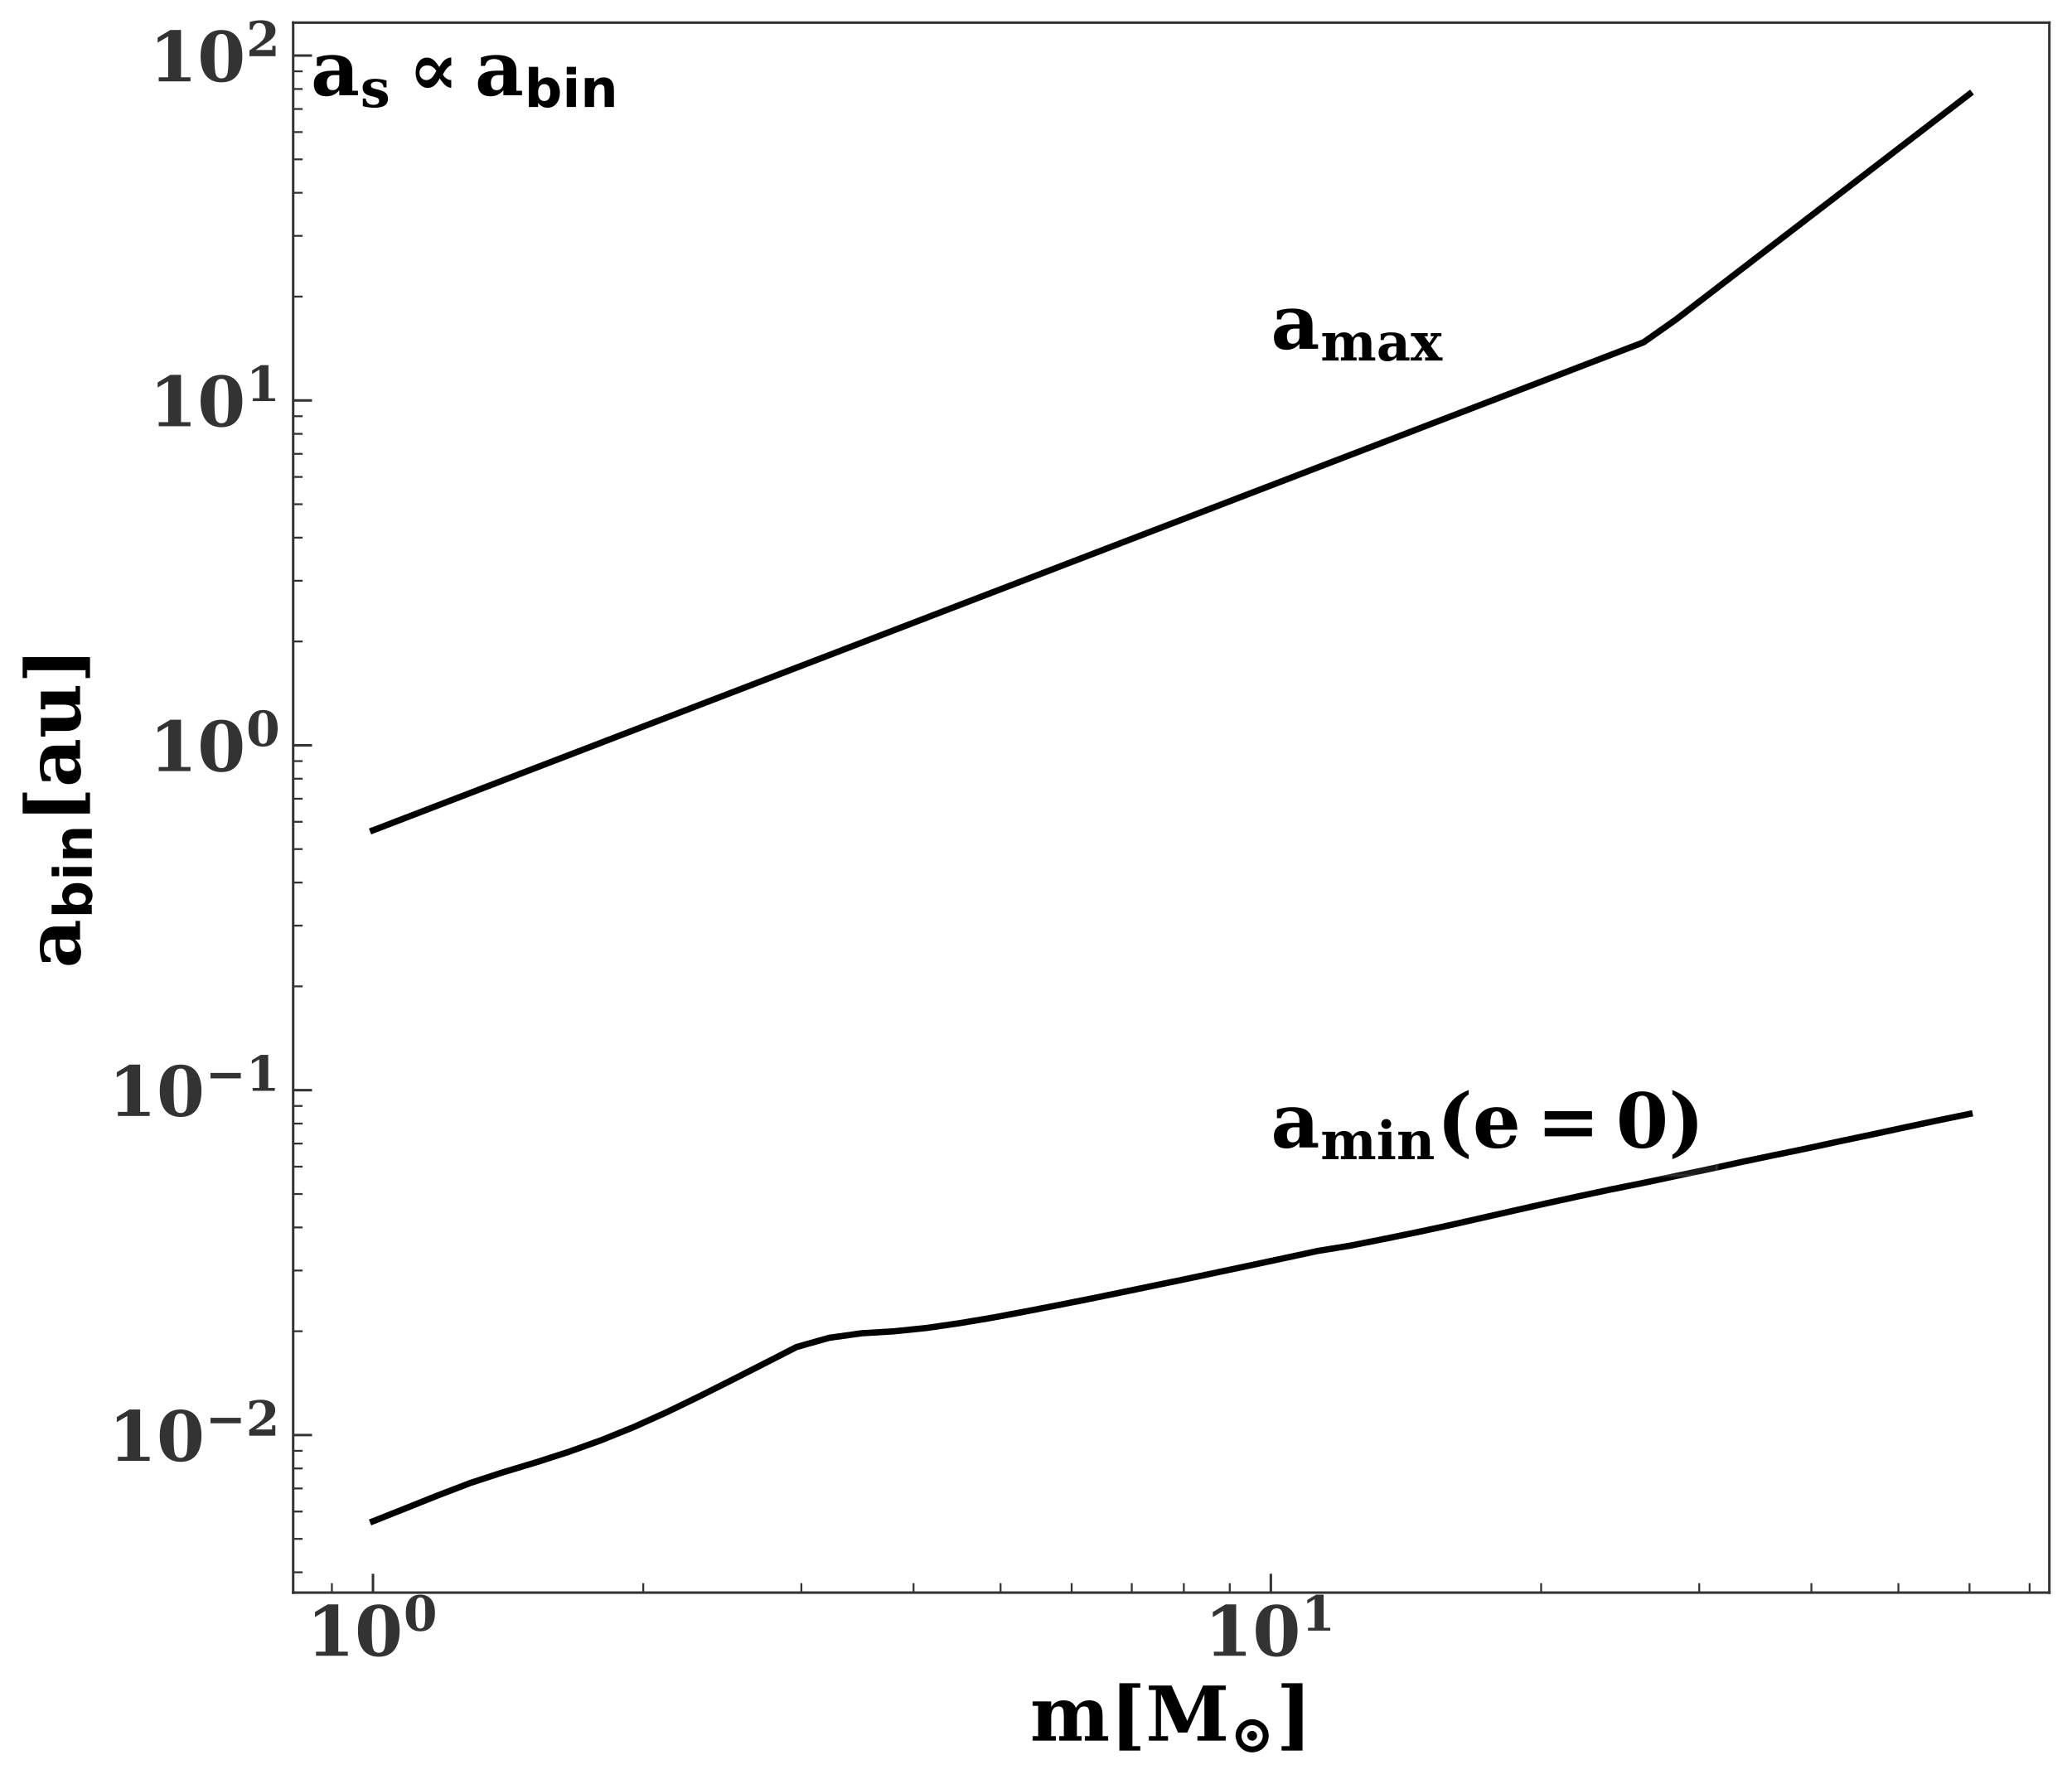 <?xml version="1.0" encoding="utf-8" standalone="no"?>
<!DOCTYPE svg PUBLIC "-//W3C//DTD SVG 1.1//EN"
  "http://www.w3.org/Graphics/SVG/1.1/DTD/svg11.dtd">
<!-- Created with matplotlib (https://matplotlib.org/) -->
<svg height="565.379pt" version="1.1" viewBox="0 0 658.347 565.379" width="658.347pt" xmlns="http://www.w3.org/2000/svg" xmlns:xlink="http://www.w3.org/1999/xlink">
 <defs>
  <style type="text/css">
*{stroke-linecap:butt;stroke-linejoin:round;}
  </style>
 </defs>
 <g id="figure_1">
  <g id="patch_1">
   <path d="M 0 565.379 
L 658.347 565.379 
L 658.347 0 
L 0 0 
z
" style="fill:#ffffff;"/>
  </g>
  <g id="axes_1">
   <g id="patch_2">
    <path d="M 93.147 506.16 
L 651.148 506.16 
L 651.148 7.2 
L 93.147 7.2 
z
" style="fill:#ffffff;"/>
   </g>
   <g id="matplotlib.axis_1">
    <g id="xtick_1">
     <g id="line2d_1">
      <defs>
       <path d="M 0 0 
L 0 -6 
" id="md37272e032" style="stroke:#333333;stroke-width:0.8;"/>
      </defs>
      <g>
       <use style="fill:#333333;stroke:#333333;stroke-width:0.8;" x="118.511" xlink:href="#md37272e032" y="506.16"/>
      </g>
     </g>
     <g id="text_1">
      <!-- $\mathdefault{10^{0}}$ -->
      <defs>
       <path d="M 13.719 0 
L 13.719 5.906 
L 27.391 5.906 
L 27.391 64.891 
L 12.203 55.906 
L 12.203 63.188 
L 30.516 74.219 
L 45.906 74.219 
L 45.906 5.906 
L 59.625 5.906 
L 59.625 0 
z
" id="DejaVuSerif-Bold-49"/>
       <path d="M 34.812 4.297 
Q 40.672 4.297 42.844 9.609 
Q 45.016 14.938 45.016 36.375 
Q 45.016 57.672 42.844 63.078 
Q 40.672 68.5 34.812 68.5 
Q 28.953 68.5 26.781 63.172 
Q 24.609 57.859 24.609 36.375 
Q 24.609 14.938 26.781 9.609 
Q 28.953 4.297 34.812 4.297 
z
M 34.812 -1.422 
Q 20.219 -1.422 12.453 8.312 
Q 4.688 18.062 4.688 36.375 
Q 4.688 54.688 12.453 64.453 
Q 20.219 74.219 34.812 74.219 
Q 49.359 74.219 57.125 64.453 
Q 64.891 54.688 64.891 36.375 
Q 64.891 18.062 57.125 8.312 
Q 49.359 -1.422 34.812 -1.422 
z
" id="DejaVuSerif-Bold-48"/>
      </defs>
      <g style="fill:#333333;" transform="translate(97.391 526.377)scale(0.22 -0.22)">
       <use transform="translate(0 0.713)" xlink:href="#DejaVuSerif-Bold-49"/>
       <use transform="translate(69.58 0.713)" xlink:href="#DejaVuSerif-Bold-48"/>
       <use transform="translate(140.069 37.047)scale(0.7)" xlink:href="#DejaVuSerif-Bold-48"/>
      </g>
     </g>
    </g>
    <g id="xtick_2">
     <g id="line2d_2">
      <g>
       <use style="fill:#333333;stroke:#333333;stroke-width:0.8;" x="403.792" xlink:href="#md37272e032" y="506.16"/>
      </g>
     </g>
     <g id="text_2">
      <!-- $\mathdefault{10^{1}}$ -->
      <g style="fill:#333333;" transform="translate(382.672 526.377)scale(0.22 -0.22)">
       <use transform="translate(0 0.713)" xlink:href="#DejaVuSerif-Bold-49"/>
       <use transform="translate(69.58 0.713)" xlink:href="#DejaVuSerif-Bold-48"/>
       <use transform="translate(140.069 37.047)scale(0.7)" xlink:href="#DejaVuSerif-Bold-49"/>
      </g>
     </g>
    </g>
    <g id="xtick_3">
     <g id="line2d_3">
      <defs>
       <path d="M 0 0 
L 0 -3 
" id="m25f19aecbe" style="stroke:#333333;stroke-width:0.6;"/>
      </defs>
      <g>
       <use style="fill:#333333;stroke:#333333;stroke-width:0.6;" x="105.457" xlink:href="#m25f19aecbe" y="506.16"/>
      </g>
     </g>
    </g>
    <g id="xtick_4">
     <g id="line2d_4">
      <g>
       <use style="fill:#333333;stroke:#333333;stroke-width:0.6;" x="204.389" xlink:href="#m25f19aecbe" y="506.16"/>
      </g>
     </g>
    </g>
    <g id="xtick_5">
     <g id="line2d_5">
      <g>
       <use style="fill:#333333;stroke:#333333;stroke-width:0.6;" x="254.625" xlink:href="#m25f19aecbe" y="506.16"/>
      </g>
     </g>
    </g>
    <g id="xtick_6">
     <g id="line2d_6">
      <g>
       <use style="fill:#333333;stroke:#333333;stroke-width:0.6;" x="290.267" xlink:href="#m25f19aecbe" y="506.16"/>
      </g>
     </g>
    </g>
    <g id="xtick_7">
     <g id="line2d_7">
      <g>
       <use style="fill:#333333;stroke:#333333;stroke-width:0.6;" x="317.914" xlink:href="#m25f19aecbe" y="506.16"/>
      </g>
     </g>
    </g>
    <g id="xtick_8">
     <g id="line2d_8">
      <g>
       <use style="fill:#333333;stroke:#333333;stroke-width:0.6;" x="340.503" xlink:href="#m25f19aecbe" y="506.16"/>
      </g>
     </g>
    </g>
    <g id="xtick_9">
     <g id="line2d_9">
      <g>
       <use style="fill:#333333;stroke:#333333;stroke-width:0.6;" x="359.602" xlink:href="#m25f19aecbe" y="506.16"/>
      </g>
     </g>
    </g>
    <g id="xtick_10">
     <g id="line2d_10">
      <g>
       <use style="fill:#333333;stroke:#333333;stroke-width:0.6;" x="376.146" xlink:href="#m25f19aecbe" y="506.16"/>
      </g>
     </g>
    </g>
    <g id="xtick_11">
     <g id="line2d_11">
      <g>
       <use style="fill:#333333;stroke:#333333;stroke-width:0.6;" x="390.738" xlink:href="#m25f19aecbe" y="506.16"/>
      </g>
     </g>
    </g>
    <g id="xtick_12">
     <g id="line2d_12">
      <g>
       <use style="fill:#333333;stroke:#333333;stroke-width:0.6;" x="489.67" xlink:href="#m25f19aecbe" y="506.16"/>
      </g>
     </g>
    </g>
    <g id="xtick_13">
     <g id="line2d_13">
      <g>
       <use style="fill:#333333;stroke:#333333;stroke-width:0.6;" x="539.906" xlink:href="#m25f19aecbe" y="506.16"/>
      </g>
     </g>
    </g>
    <g id="xtick_14">
     <g id="line2d_14">
      <g>
       <use style="fill:#333333;stroke:#333333;stroke-width:0.6;" x="575.548" xlink:href="#m25f19aecbe" y="506.16"/>
      </g>
     </g>
    </g>
    <g id="xtick_15">
     <g id="line2d_15">
      <g>
       <use style="fill:#333333;stroke:#333333;stroke-width:0.6;" x="603.195" xlink:href="#m25f19aecbe" y="506.16"/>
      </g>
     </g>
    </g>
    <g id="xtick_16">
     <g id="line2d_16">
      <g>
       <use style="fill:#333333;stroke:#333333;stroke-width:0.6;" x="625.784" xlink:href="#m25f19aecbe" y="506.16"/>
      </g>
     </g>
    </g>
    <g id="xtick_17">
     <g id="line2d_17">
      <g>
       <use style="fill:#333333;stroke:#333333;stroke-width:0.6;" x="644.883" xlink:href="#m25f19aecbe" y="506.16"/>
      </g>
     </g>
    </g>
    <g id="text_3">
     <!-- $m [M_{\odot}]$ -->
     <defs>
      <path d="M 60.688 43.406 
Q 64.312 48.578 68.5 50.953 
Q 72.703 53.328 78.328 53.328 
Q 87.25 53.328 91.672 48.266 
Q 96.094 43.219 96.094 33.016 
L 96.094 5.906 
L 103.516 5.906 
L 103.516 0 
L 72.609 0 
L 72.609 5.906 
L 78.812 5.906 
L 78.812 30.422 
Q 78.812 40.141 77.312 42.672 
Q 75.828 45.219 71.781 45.219 
Q 67.188 45.219 64.641 41.672 
Q 62.109 38.141 62.109 31.594 
L 62.109 5.906 
L 68.312 5.906 
L 68.312 0 
L 38.625 0 
L 38.625 5.906 
L 44.828 5.906 
L 44.828 30.422 
Q 44.828 40.141 43.312 42.672 
Q 41.797 45.219 37.797 45.219 
Q 33.156 45.219 30.609 41.672 
Q 28.078 38.141 28.078 31.594 
L 28.078 5.906 
L 34.281 5.906 
L 34.281 0 
L 3.422 0 
L 3.422 5.906 
L 10.797 5.906 
L 10.797 46 
L 3.422 46 
L 3.422 51.906 
L 28.078 51.906 
L 28.078 44.578 
Q 31.109 49.125 35.016 51.219 
Q 38.922 53.328 44.281 53.328 
Q 50.641 53.328 54.594 50.906 
Q 58.547 48.484 60.688 43.406 
z
" id="DejaVuSerif-Bold-109"/>
      <path d="M 12.5 75.984 
L 40.188 75.984 
L 40.188 70.125 
L 29.781 70.125 
L 29.781 -7.328 
L 40.188 -7.328 
L 40.188 -13.188 
L 12.5 -13.188 
z
" id="DejaVuSerif-Bold-91"/>
      <path d="M 4.203 0 
L 4.203 5.906 
L 13.484 5.906 
L 13.484 67 
L 4.203 67 
L 4.203 72.906 
L 34.281 72.906 
L 55.078 26.125 
L 75.984 72.906 
L 106 72.906 
L 106 67 
L 96.688 67 
L 96.688 5.906 
L 106 5.906 
L 106 0 
L 68.5 0 
L 68.5 5.906 
L 77.781 5.906 
L 77.781 61.531 
L 55.172 10.688 
L 42.828 10.688 
L 20.312 61.531 
L 20.312 5.906 
L 29.594 5.906 
L 29.594 0 
z
" id="DejaVuSerif-Bold-77"/>
      <path d="M 38.094 22.125 
Q 32.625 27.547 32.625 31.344 
Q 32.625 35.156 35.359 37.891 
Q 38.094 40.625 41.891 40.625 
Q 45.75 40.625 48.484 37.891 
Q 51.219 35.156 51.219 31.344 
Q 51.219 27.547 48.484 24.828 
Q 45.75 22.125 41.891 22.125 
Q 38.094 22.125 32.625 27.547 
z
M 27.203 46.047 
Q 21.781 36.766 21.781 31.344 
Q 21.781 25.922 24.484 21.281 
Q 27.203 16.656 31.828 13.938 
Q 36.469 11.234 41.891 11.234 
Q 47.312 11.234 51.953 13.938 
Q 56.594 16.656 59.297 21.281 
Q 62.016 25.922 62.016 31.344 
Q 62.016 36.766 59.297 41.406 
Q 56.594 46.047 51.953 48.75 
Q 47.312 51.469 41.891 51.469 
Q 36.469 51.469 31.828 48.75 
Q 27.203 46.047 21.781 36.766 
z
M 18.953 8.406 
Q 10.547 22.859 10.547 31.344 
Q 10.547 39.844 14.75 47.062 
Q 18.953 54.297 26.172 58.5 
Q 33.406 62.703 41.891 62.703 
Q 50.391 62.703 57.609 58.5 
Q 64.844 54.297 69.047 47.062 
Q 73.25 39.844 73.25 31.344 
Q 73.25 22.859 69.047 15.625 
Q 64.844 8.406 57.609 4.203 
Q 50.391 0 41.891 0 
Q 33.406 0 26.172 4.203 
Q 18.953 8.406 10.547 22.859 
z
" id="DejaVuSerif-Bold-8857"/>
      <path d="M 34.812 75.984 
L 34.812 -13.188 
L 7.078 -13.188 
L 7.078 -7.328 
L 17.484 -7.328 
L 17.484 70.125 
L 7.078 70.125 
L 7.078 75.984 
z
" id="DejaVuSerif-Bold-93"/>
     </defs>
     <g transform="translate(327.267 553.188)scale(0.24 -0.24)">
      <use transform="translate(0 0.016)" xlink:href="#DejaVuSerif-Bold-109"/>
      <use transform="translate(105.811 0.016)" xlink:href="#DejaVuSerif-Bold-91"/>
      <use transform="translate(153.125 0.016)" xlink:href="#DejaVuSerif-Bold-77"/>
      <use transform="translate(264.727 -15.556)scale(0.7)" xlink:href="#DejaVuSerif-Bold-8857"/>
      <use transform="translate(325.974 0.016)" xlink:href="#DejaVuSerif-Bold-93"/>
     </g>
    </g>
   </g>
   <g id="matplotlib.axis_2">
    <g id="ytick_1">
     <g id="line2d_18">
      <defs>
       <path d="M 0 0 
L 6 0 
" id="m045191a00f" style="stroke:#333333;stroke-width:0.8;"/>
      </defs>
      <g>
       <use style="fill:#333333;stroke:#333333;stroke-width:0.8;" x="93.147" xlink:href="#m045191a00f" y="456.076"/>
      </g>
     </g>
     <g id="text_4">
      <!-- $\mathdefault{10^{-2}}$ -->
      <defs>
       <path d="M 10.594 36.922 
L 73.188 36.922 
L 73.188 25.688 
L 10.594 25.688 
z
" id="DejaVuSerif-Bold-8722"/>
       <path d="M 13.188 54.891 
L 7.328 54.891 
L 7.328 70.609 
Q 13.281 72.406 19.109 73.312 
Q 24.953 74.219 30.906 74.219 
Q 44.828 74.219 52.609 68.531 
Q 60.406 62.844 60.406 52.688 
Q 60.406 45.453 56.109 39.719 
Q 51.812 33.984 39.703 26.125 
L 19.391 12.797 
L 53.906 12.797 
L 53.906 21.391 
L 60.594 21.391 
L 60.594 0 
L 6.688 0 
L 6.688 11.922 
L 17.484 19.391 
Q 31.297 28.906 35.891 35.594 
Q 40.484 42.281 40.484 51.219 
Q 40.484 59.672 36.984 64.078 
Q 33.5 68.5 26.812 68.5 
Q 21.047 68.5 17.578 65.016 
Q 14.109 61.531 13.188 54.891 
z
" id="DejaVuSerif-Bold-50"/>
      </defs>
      <g style="fill:#333333;" transform="translate(34.428 464.434)scale(0.22 -0.22)">
       <use transform="translate(0 0.713)" xlink:href="#DejaVuSerif-Bold-49"/>
       <use transform="translate(69.58 0.713)" xlink:href="#DejaVuSerif-Bold-48"/>
       <use transform="translate(140.069 37.047)scale(0.7)" xlink:href="#DejaVuSerif-Bold-8722"/>
       <use transform="translate(198.721 37.047)scale(0.7)" xlink:href="#DejaVuSerif-Bold-50"/>
      </g>
     </g>
    </g>
    <g id="ytick_2">
     <g id="line2d_19">
      <g>
       <use style="fill:#333333;stroke:#333333;stroke-width:0.8;" x="93.147" xlink:href="#m045191a00f" y="346.47"/>
      </g>
     </g>
     <g id="text_5">
      <!-- $\mathdefault{10^{-1}}$ -->
      <g style="fill:#333333;" transform="translate(34.428 354.829)scale(0.22 -0.22)">
       <use transform="translate(0 0.713)" xlink:href="#DejaVuSerif-Bold-49"/>
       <use transform="translate(69.58 0.713)" xlink:href="#DejaVuSerif-Bold-48"/>
       <use transform="translate(140.069 37.047)scale(0.7)" xlink:href="#DejaVuSerif-Bold-8722"/>
       <use transform="translate(198.721 37.047)scale(0.7)" xlink:href="#DejaVuSerif-Bold-49"/>
      </g>
     </g>
    </g>
    <g id="ytick_3">
     <g id="line2d_20">
      <g>
       <use style="fill:#333333;stroke:#333333;stroke-width:0.8;" x="93.147" xlink:href="#m045191a00f" y="236.865"/>
      </g>
     </g>
     <g id="text_6">
      <!-- $\mathdefault{10^{0}}$ -->
      <g style="fill:#333333;" transform="translate(47.407 245.223)scale(0.22 -0.22)">
       <use transform="translate(0 0.713)" xlink:href="#DejaVuSerif-Bold-49"/>
       <use transform="translate(69.58 0.713)" xlink:href="#DejaVuSerif-Bold-48"/>
       <use transform="translate(140.069 37.047)scale(0.7)" xlink:href="#DejaVuSerif-Bold-48"/>
      </g>
     </g>
    </g>
    <g id="ytick_4">
     <g id="line2d_21">
      <g>
       <use style="fill:#333333;stroke:#333333;stroke-width:0.8;" x="93.147" xlink:href="#m045191a00f" y="127.26"/>
      </g>
     </g>
     <g id="text_7">
      <!-- $\mathdefault{10^{1}}$ -->
      <g style="fill:#333333;" transform="translate(47.407 135.618)scale(0.22 -0.22)">
       <use transform="translate(0 0.713)" xlink:href="#DejaVuSerif-Bold-49"/>
       <use transform="translate(69.58 0.713)" xlink:href="#DejaVuSerif-Bold-48"/>
       <use transform="translate(140.069 37.047)scale(0.7)" xlink:href="#DejaVuSerif-Bold-49"/>
      </g>
     </g>
    </g>
    <g id="ytick_5">
     <g id="line2d_22">
      <g>
       <use style="fill:#333333;stroke:#333333;stroke-width:0.8;" x="93.147" xlink:href="#m045191a00f" y="17.654"/>
      </g>
     </g>
     <g id="text_8">
      <!-- $\mathdefault{10^{2}}$ -->
      <g style="fill:#333333;" transform="translate(47.407 26.013)scale(0.22 -0.22)">
       <use transform="translate(0 0.713)" xlink:href="#DejaVuSerif-Bold-49"/>
       <use transform="translate(69.58 0.713)" xlink:href="#DejaVuSerif-Bold-48"/>
       <use transform="translate(140.069 37.047)scale(0.7)" xlink:href="#DejaVuSerif-Bold-50"/>
      </g>
     </g>
    </g>
    <g id="ytick_6">
     <g id="line2d_23">
      <defs>
       <path d="M 0 0 
L 3 0 
" id="m018b77393c" style="stroke:#333333;stroke-width:0.6;"/>
      </defs>
      <g>
       <use style="fill:#333333;stroke:#333333;stroke-width:0.6;" x="93.147" xlink:href="#m018b77393c" y="499.692"/>
      </g>
     </g>
    </g>
    <g id="ytick_7">
     <g id="line2d_24">
      <g>
       <use style="fill:#333333;stroke:#333333;stroke-width:0.6;" x="93.147" xlink:href="#m018b77393c" y="489.07"/>
      </g>
     </g>
    </g>
    <g id="ytick_8">
     <g id="line2d_25">
      <g>
       <use style="fill:#333333;stroke:#333333;stroke-width:0.6;" x="93.147" xlink:href="#m018b77393c" y="480.392"/>
      </g>
     </g>
    </g>
    <g id="ytick_9">
     <g id="line2d_26">
      <g>
       <use style="fill:#333333;stroke:#333333;stroke-width:0.6;" x="93.147" xlink:href="#m018b77393c" y="473.054"/>
      </g>
     </g>
    </g>
    <g id="ytick_10">
     <g id="line2d_27">
      <g>
       <use style="fill:#333333;stroke:#333333;stroke-width:0.6;" x="93.147" xlink:href="#m018b77393c" y="466.698"/>
      </g>
     </g>
    </g>
    <g id="ytick_11">
     <g id="line2d_28">
      <g>
       <use style="fill:#333333;stroke:#333333;stroke-width:0.6;" x="93.147" xlink:href="#m018b77393c" y="461.091"/>
      </g>
     </g>
    </g>
    <g id="ytick_12">
     <g id="line2d_29">
      <g>
       <use style="fill:#333333;stroke:#333333;stroke-width:0.6;" x="93.147" xlink:href="#m018b77393c" y="423.081"/>
      </g>
     </g>
    </g>
    <g id="ytick_13">
     <g id="line2d_30">
      <g>
       <use style="fill:#333333;stroke:#333333;stroke-width:0.6;" x="93.147" xlink:href="#m018b77393c" y="403.781"/>
      </g>
     </g>
    </g>
    <g id="ytick_14">
     <g id="line2d_31">
      <g>
       <use style="fill:#333333;stroke:#333333;stroke-width:0.6;" x="93.147" xlink:href="#m018b77393c" y="390.087"/>
      </g>
     </g>
    </g>
    <g id="ytick_15">
     <g id="line2d_32">
      <g>
       <use style="fill:#333333;stroke:#333333;stroke-width:0.6;" x="93.147" xlink:href="#m018b77393c" y="379.465"/>
      </g>
     </g>
    </g>
    <g id="ytick_16">
     <g id="line2d_33">
      <g>
       <use style="fill:#333333;stroke:#333333;stroke-width:0.6;" x="93.147" xlink:href="#m018b77393c" y="370.786"/>
      </g>
     </g>
    </g>
    <g id="ytick_17">
     <g id="line2d_34">
      <g>
       <use style="fill:#333333;stroke:#333333;stroke-width:0.6;" x="93.147" xlink:href="#m018b77393c" y="363.448"/>
      </g>
     </g>
    </g>
    <g id="ytick_18">
     <g id="line2d_35">
      <g>
       <use style="fill:#333333;stroke:#333333;stroke-width:0.6;" x="93.147" xlink:href="#m018b77393c" y="357.092"/>
      </g>
     </g>
    </g>
    <g id="ytick_19">
     <g id="line2d_36">
      <g>
       <use style="fill:#333333;stroke:#333333;stroke-width:0.6;" x="93.147" xlink:href="#m018b77393c" y="351.486"/>
      </g>
     </g>
    </g>
    <g id="ytick_20">
     <g id="line2d_37">
      <g>
       <use style="fill:#333333;stroke:#333333;stroke-width:0.6;" x="93.147" xlink:href="#m018b77393c" y="313.476"/>
      </g>
     </g>
    </g>
    <g id="ytick_21">
     <g id="line2d_38">
      <g>
       <use style="fill:#333333;stroke:#333333;stroke-width:0.6;" x="93.147" xlink:href="#m018b77393c" y="294.175"/>
      </g>
     </g>
    </g>
    <g id="ytick_22">
     <g id="line2d_39">
      <g>
       <use style="fill:#333333;stroke:#333333;stroke-width:0.6;" x="93.147" xlink:href="#m018b77393c" y="280.481"/>
      </g>
     </g>
    </g>
    <g id="ytick_23">
     <g id="line2d_40">
      <g>
       <use style="fill:#333333;stroke:#333333;stroke-width:0.6;" x="93.147" xlink:href="#m018b77393c" y="269.859"/>
      </g>
     </g>
    </g>
    <g id="ytick_24">
     <g id="line2d_41">
      <g>
       <use style="fill:#333333;stroke:#333333;stroke-width:0.6;" x="93.147" xlink:href="#m018b77393c" y="261.181"/>
      </g>
     </g>
    </g>
    <g id="ytick_25">
     <g id="line2d_42">
      <g>
       <use style="fill:#333333;stroke:#333333;stroke-width:0.6;" x="93.147" xlink:href="#m018b77393c" y="253.843"/>
      </g>
     </g>
    </g>
    <g id="ytick_26">
     <g id="line2d_43">
      <g>
       <use style="fill:#333333;stroke:#333333;stroke-width:0.6;" x="93.147" xlink:href="#m018b77393c" y="247.487"/>
      </g>
     </g>
    </g>
    <g id="ytick_27">
     <g id="line2d_44">
      <g>
       <use style="fill:#333333;stroke:#333333;stroke-width:0.6;" x="93.147" xlink:href="#m018b77393c" y="241.88"/>
      </g>
     </g>
    </g>
    <g id="ytick_28">
     <g id="line2d_45">
      <g>
       <use style="fill:#333333;stroke:#333333;stroke-width:0.6;" x="93.147" xlink:href="#m018b77393c" y="203.87"/>
      </g>
     </g>
    </g>
    <g id="ytick_29">
     <g id="line2d_46">
      <g>
       <use style="fill:#333333;stroke:#333333;stroke-width:0.6;" x="93.147" xlink:href="#m018b77393c" y="184.57"/>
      </g>
     </g>
    </g>
    <g id="ytick_30">
     <g id="line2d_47">
      <g>
       <use style="fill:#333333;stroke:#333333;stroke-width:0.6;" x="93.147" xlink:href="#m018b77393c" y="170.876"/>
      </g>
     </g>
    </g>
    <g id="ytick_31">
     <g id="line2d_48">
      <g>
       <use style="fill:#333333;stroke:#333333;stroke-width:0.6;" x="93.147" xlink:href="#m018b77393c" y="160.254"/>
      </g>
     </g>
    </g>
    <g id="ytick_32">
     <g id="line2d_49">
      <g>
       <use style="fill:#333333;stroke:#333333;stroke-width:0.6;" x="93.147" xlink:href="#m018b77393c" y="151.575"/>
      </g>
     </g>
    </g>
    <g id="ytick_33">
     <g id="line2d_50">
      <g>
       <use style="fill:#333333;stroke:#333333;stroke-width:0.6;" x="93.147" xlink:href="#m018b77393c" y="144.238"/>
      </g>
     </g>
    </g>
    <g id="ytick_34">
     <g id="line2d_51">
      <g>
       <use style="fill:#333333;stroke:#333333;stroke-width:0.6;" x="93.147" xlink:href="#m018b77393c" y="137.881"/>
      </g>
     </g>
    </g>
    <g id="ytick_35">
     <g id="line2d_52">
      <g>
       <use style="fill:#333333;stroke:#333333;stroke-width:0.6;" x="93.147" xlink:href="#m018b77393c" y="132.275"/>
      </g>
     </g>
    </g>
    <g id="ytick_36">
     <g id="line2d_53">
      <g>
       <use style="fill:#333333;stroke:#333333;stroke-width:0.6;" x="93.147" xlink:href="#m018b77393c" y="94.265"/>
      </g>
     </g>
    </g>
    <g id="ytick_37">
     <g id="line2d_54">
      <g>
       <use style="fill:#333333;stroke:#333333;stroke-width:0.6;" x="93.147" xlink:href="#m018b77393c" y="74.965"/>
      </g>
     </g>
    </g>
    <g id="ytick_38">
     <g id="line2d_55">
      <g>
       <use style="fill:#333333;stroke:#333333;stroke-width:0.6;" x="93.147" xlink:href="#m018b77393c" y="61.271"/>
      </g>
     </g>
    </g>
    <g id="ytick_39">
     <g id="line2d_56">
      <g>
       <use style="fill:#333333;stroke:#333333;stroke-width:0.6;" x="93.147" xlink:href="#m018b77393c" y="50.649"/>
      </g>
     </g>
    </g>
    <g id="ytick_40">
     <g id="line2d_57">
      <g>
       <use style="fill:#333333;stroke:#333333;stroke-width:0.6;" x="93.147" xlink:href="#m018b77393c" y="41.97"/>
      </g>
     </g>
    </g>
    <g id="ytick_41">
     <g id="line2d_58">
      <g>
       <use style="fill:#333333;stroke:#333333;stroke-width:0.6;" x="93.147" xlink:href="#m018b77393c" y="34.632"/>
      </g>
     </g>
    </g>
    <g id="ytick_42">
     <g id="line2d_59">
      <g>
       <use style="fill:#333333;stroke:#333333;stroke-width:0.6;" x="93.147" xlink:href="#m018b77393c" y="28.276"/>
      </g>
     </g>
    </g>
    <g id="ytick_43">
     <g id="line2d_60">
      <g>
       <use style="fill:#333333;stroke:#333333;stroke-width:0.6;" x="93.147" xlink:href="#m018b77393c" y="22.669"/>
      </g>
     </g>
    </g>
    <g id="text_9">
     <!-- $a_{\rm bin} [au]$ -->
     <defs>
      <path d="M 55.078 31.891 
L 55.078 5.906 
L 62.5 5.906 
L 62.5 0 
L 37.797 0 
L 37.797 6.594 
Q 34.375 2.484 30.172 0.531 
Q 25.984 -1.422 20.609 -1.422 
Q 12.641 -1.422 8.375 2.844 
Q 4.109 7.125 4.109 15.094 
Q 4.109 23.828 10.234 28.172 
Q 16.359 32.516 28.719 32.516 
L 37.797 32.516 
L 37.797 35.594 
Q 37.797 41.891 34.812 44.891 
Q 31.844 47.906 25.594 47.906 
Q 20.406 47.906 17.594 45.781 
Q 14.797 43.656 13.625 38.812 
L 8.109 38.812 
L 8.109 50 
Q 12.75 51.656 17.719 52.484 
Q 22.703 53.328 28.219 53.328 
Q 42.141 53.328 48.609 48.141 
Q 55.078 42.969 55.078 31.891 
z
M 37.797 16.312 
L 37.797 26.703 
L 31.297 26.703 
Q 26.469 26.703 23.875 24.062 
Q 21.297 21.438 21.297 16.5 
Q 21.297 11.578 23.172 9.125 
Q 25.047 6.688 28.906 6.688 
Q 32.906 6.688 35.344 9.328 
Q 37.797 11.969 37.797 16.312 
z
" id="DejaVuSerif-Bold-97"/>
      <path d="M 37.5 11.281 
Q 43.109 11.281 46.062 15.375 
Q 49.031 19.484 49.031 27.297 
Q 49.031 35.109 46.062 39.203 
Q 43.109 43.312 37.5 43.312 
Q 31.891 43.312 28.875 39.188 
Q 25.875 35.062 25.875 27.297 
Q 25.875 19.531 28.875 15.406 
Q 31.891 11.281 37.5 11.281 
z
M 25.875 46.688 
Q 29.5 51.469 33.891 53.734 
Q 38.281 56 44 56 
Q 54.109 56 60.594 47.969 
Q 67.094 39.938 67.094 27.297 
Q 67.094 14.656 60.594 6.609 
Q 54.109 -1.422 44 -1.422 
Q 38.281 -1.422 33.891 0.844 
Q 29.5 3.125 25.875 7.906 
L 25.875 0 
L 8.406 0 
L 8.406 75.984 
L 25.875 75.984 
z
" id="DejaVuSans-Bold-98"/>
      <path d="M 8.406 54.688 
L 25.875 54.688 
L 25.875 0 
L 8.406 0 
z
M 8.406 75.984 
L 25.875 75.984 
L 25.875 61.719 
L 8.406 61.719 
z
" id="DejaVuSans-Bold-105"/>
      <path d="M 63.375 33.297 
L 63.375 0 
L 45.797 0 
L 45.797 5.422 
L 45.797 25.484 
Q 45.797 32.562 45.484 35.25 
Q 45.172 37.938 44.391 39.203 
Q 43.359 40.922 41.594 41.875 
Q 39.844 42.828 37.594 42.828 
Q 32.125 42.828 29 38.594 
Q 25.875 34.375 25.875 26.906 
L 25.875 0 
L 8.406 0 
L 8.406 54.688 
L 25.875 54.688 
L 25.875 46.688 
Q 29.828 51.469 34.266 53.734 
Q 38.719 56 44.094 56 
Q 53.562 56 58.469 50.188 
Q 63.375 44.391 63.375 33.297 
z
" id="DejaVuSans-Bold-110"/>
      <path d="M 61.922 51.906 
L 61.922 5.906 
L 69.281 5.906 
L 69.281 0 
L 44.578 0 
L 44.578 7.328 
Q 41.5 2.688 37.5 0.625 
Q 33.5 -1.422 27.391 -1.422 
Q 18.656 -1.422 14.188 3.734 
Q 9.719 8.891 9.719 18.891 
L 9.719 46 
L 2.297 46 
L 2.297 51.906 
L 27 51.906 
L 27 21.578 
Q 27 11.922 28.609 9.297 
Q 30.219 6.688 34.516 6.688 
Q 39.75 6.688 42.156 10.547 
Q 44.578 14.406 44.578 22.797 
L 44.578 46 
L 38.281 46 
L 38.281 51.906 
z
" id="DejaVuSerif-Bold-117"/>
     </defs>
     <g transform="translate(25.436 307.68)rotate(-90)scale(0.24 -0.24)">
      <use transform="translate(0 0.016)" xlink:href="#DejaVuSerif-Bold-97"/>
      <use transform="translate(65.703 -15.556)scale(0.7)" xlink:href="#DejaVuSans-Bold-98"/>
      <use transform="translate(115.811 -15.556)scale(0.7)" xlink:href="#DejaVuSans-Bold-105"/>
      <use transform="translate(139.805 -15.556)scale(0.7)" xlink:href="#DejaVuSans-Bold-110"/>
      <use transform="translate(192.234 0.016)" xlink:href="#DejaVuSerif-Bold-91"/>
      <use transform="translate(239.549 0.016)" xlink:href="#DejaVuSerif-Bold-97"/>
      <use transform="translate(304.344 0.016)" xlink:href="#DejaVuSerif-Bold-117"/>
      <use transform="translate(377.049 0.016)" xlink:href="#DejaVuSerif-Bold-93"/>
     </g>
    </g>
   </g>
   <g id="line2d_61">
    <path clip-path="url(#p1614876519)" d="M 118.511 483.48 
L 128.864 479.361 
L 139.216 475.222 
L 149.569 471.264 
L 159.921 467.88 
L 170.274 464.769 
L 180.626 461.436 
L 190.979 457.735 
L 201.331 453.545 
L 211.684 448.887 
L 222.036 443.865 
L 232.389 438.667 
L 242.741 433.395 
L 253.094 428.093 
L 263.446 425.171 
L 273.799 423.727 
L 284.151 423.097 
L 294.504 422.03 
L 304.856 420.528 
L 315.209 418.793 
L 325.561 416.85 
L 335.914 414.841 
L 346.266 412.786 
L 356.619 410.667 
L 366.971 408.521 
L 377.324 406.379 
L 387.676 404.181 
L 398.029 401.992 
L 408.381 399.78 
L 418.734 397.558 
L 429.086 395.87 
L 439.439 393.82 
L 449.791 391.71 
L 460.144 389.495 
L 470.496 387.143 
L 480.849 384.796 
L 491.201 382.465 
L 501.554 380.204 
L 511.906 378.005 
L 522.259 375.923 
L 532.611 373.722 
L 542.964 371.566 
L 553.316 369.301 
L 563.669 367.131 
L 574.021 365 
L 584.374 362.749 
L 594.726 360.572 
L 605.079 358.332 
L 615.431 356.135 
L 625.784 354.011 
" style="fill:none;stroke:#000000;stroke-linecap:square;stroke-width:2;"/>
   </g>
   <g id="line2d_62">
    <path clip-path="url(#p1614876519)" d="M 118.511 263.888 
L 128.864 259.911 
L 139.216 255.934 
L 149.569 251.956 
L 159.921 247.979 
L 170.274 244.001 
L 180.626 240.024 
L 190.979 236.046 
L 201.331 232.069 
L 211.684 228.091 
L 222.036 224.114 
L 232.389 220.136 
L 242.741 216.159 
L 253.094 212.182 
L 263.446 208.204 
L 273.799 204.227 
L 284.151 200.249 
L 294.504 196.272 
L 304.856 192.294 
L 315.209 188.317 
L 325.561 184.339 
L 335.914 180.362 
L 346.266 176.385 
L 356.619 172.407 
L 366.971 168.43 
L 377.324 164.452 
L 387.676 160.475 
L 398.029 156.497 
L 408.381 152.52 
L 418.734 148.542 
L 429.086 144.565 
L 439.439 140.588 
L 449.791 136.61 
L 460.144 132.633 
L 470.496 128.655 
L 480.849 124.678 
L 491.201 120.7 
L 501.554 116.723 
L 511.906 112.745 
L 522.259 108.768 
L 532.611 101.474 
L 542.964 93.519 
L 553.316 85.564 
L 563.669 77.609 
L 574.021 69.654 
L 584.374 61.7 
L 594.726 53.745 
L 605.079 45.79 
L 615.431 37.835 
L 625.784 29.88 
" style="fill:none;stroke:#000000;stroke-linecap:square;stroke-width:2;"/>
   </g>
   <g id="text_10">
    <g id="patch_3">
     <path d="M 399.712 373.74 
L 545.632 373.74 
L 545.632 342.352 
L 399.712 342.352 
z
" style="fill:#ffffff;opacity:0.1;stroke:#ffffff;stroke-linejoin:miter;"/>
    </g>
    <!-- $a_{min} (e=0)$ -->
    <defs>
     <path d="M 9.188 66.609 
Q 9.188 70.562 11.922 73.266 
Q 14.656 75.984 18.609 75.984 
Q 22.469 75.984 25.172 73.266 
Q 27.875 70.562 27.875 66.609 
Q 27.875 62.75 25.172 60.031 
Q 22.469 57.328 18.609 57.328 
Q 14.656 57.328 11.922 60.016 
Q 9.188 62.703 9.188 66.609 
z
M 28.078 5.906 
L 35.5 5.906 
L 35.5 0 
L 3.422 0 
L 3.422 5.906 
L 10.797 5.906 
L 10.797 46 
L 3.422 46 
L 3.422 51.906 
L 28.078 51.906 
z
" id="DejaVuSerif-Bold-105"/>
     <path d="M 3.422 0 
L 3.422 5.906 
L 10.797 5.906 
L 10.797 46 
L 3.422 46 
L 3.422 51.906 
L 28.078 51.906 
L 28.078 44.578 
Q 31.203 49.219 35.203 51.266 
Q 39.203 53.328 45.312 53.328 
Q 54.047 53.328 58.516 48.172 
Q 62.984 43.016 62.984 33.016 
L 62.984 5.906 
L 70.406 5.906 
L 70.406 0 
L 39.406 0 
L 39.406 5.906 
L 45.703 5.906 
L 45.703 33.5 
Q 45.703 40.094 44.016 42.656 
Q 42.328 45.219 38.188 45.219 
Q 32.953 45.219 30.516 41.375 
Q 28.078 37.547 28.078 29.203 
L 28.078 5.906 
L 34.422 5.906 
L 34.422 0 
z
" id="DejaVuSerif-Bold-110"/>
     <path d="M 42.094 -15.578 
Q 25.641 -9.469 17.531 1.906 
Q 9.422 13.281 9.422 30.172 
Q 9.422 47.078 17.422 58.297 
Q 25.438 69.531 42.094 75.984 
L 42.094 70.125 
Q 34.375 65.438 30.984 56.219 
Q 27.594 47.016 27.594 30.172 
Q 27.594 13.375 30.984 4.172 
Q 34.375 -5.031 42.094 -9.719 
z
" id="DejaVuSerif-Bold-40"/>
     <path d="M 40.094 29.297 
Q 40.094 39.547 38.188 43.672 
Q 36.281 47.797 31.688 47.797 
Q 27.25 47.797 25.312 43.75 
Q 23.391 39.703 23.391 30.172 
L 23.391 29.297 
z
M 59.078 23.484 
L 23.391 23.484 
L 23.391 23.094 
Q 23.391 13.031 26.406 8.562 
Q 29.438 4.109 36.188 4.109 
Q 41.797 4.109 45.266 7.078 
Q 48.734 10.062 49.703 15.719 
L 57.812 15.719 
Q 55.719 6.891 49.469 2.734 
Q 43.219 -1.422 31.984 -1.422 
Q 18.5 -1.422 11.297 5.688 
Q 4.109 12.797 4.109 25.984 
Q 4.109 38.875 11.469 46.094 
Q 18.844 53.328 31.984 53.328 
Q 44.875 53.328 51.75 45.734 
Q 58.641 38.141 59.078 23.484 
z
" id="DejaVuSerif-Bold-101"/>
     <path d="M 10.594 25.781 
L 73.188 25.781 
L 73.188 14.703 
L 10.594 14.703 
z
M 10.594 48 
L 73.188 48 
L 73.188 36.922 
L 10.594 36.922 
z
" id="DejaVuSerif-Bold-61"/>
     <path d="M 5.078 -15.578 
L 5.078 -9.719 
Q 12.797 -5.031 16.188 4.172 
Q 19.578 13.375 19.578 30.172 
Q 19.578 47.016 16.188 56.219 
Q 12.797 65.438 5.078 70.125 
L 5.078 75.984 
Q 21.734 69.531 29.766 58.297 
Q 37.797 47.078 37.797 30.172 
Q 37.797 13.281 29.656 1.906 
Q 21.531 -9.469 5.078 -15.578 
z
" id="DejaVuSerif-Bold-41"/>
    </defs>
    <g transform="translate(403.792 364.668)scale(0.24 -0.24)">
     <use transform="translate(0 0.016)" xlink:href="#DejaVuSerif-Bold-97"/>
     <use transform="translate(65.703 -15.556)scale(0.7)" xlink:href="#DejaVuSerif-Bold-109"/>
     <use transform="translate(139.771 -15.556)scale(0.7)" xlink:href="#DejaVuSerif-Bold-105"/>
     <use transform="translate(166.362 -15.556)scale(0.7)" xlink:href="#DejaVuSerif-Bold-110"/>
     <use transform="translate(219.851 0.016)" xlink:href="#DejaVuSerif-Bold-40"/>
     <use transform="translate(267.166 0.016)" xlink:href="#DejaVuSerif-Bold-101"/>
     <use transform="translate(351.951 0.016)" xlink:href="#DejaVuSerif-Bold-61"/>
     <use transform="translate(456.902 0.016)" xlink:href="#DejaVuSerif-Bold-48"/>
     <use transform="translate(526.482 0.016)" xlink:href="#DejaVuSerif-Bold-41"/>
    </g>
   </g>
   <g id="text_11">
    <g id="patch_4">
     <path d="M 399.712 120.081 
L 463.072 120.081 
L 463.072 88.693 
L 399.712 88.693 
z
" style="fill:#ffffff;opacity:0.1;stroke:#ffffff;stroke-linejoin:miter;"/>
    </g>
    <!-- $a_{max}$ -->
    <defs>
     <path d="M 35.109 33.109 
L 44.281 46 
L 37.891 46 
L 37.891 51.906 
L 58.109 51.906 
L 58.109 46 
L 51.219 46 
L 37.984 27.484 
L 53.422 5.906 
L 60.297 5.906 
L 60.297 0 
L 27.297 0 
L 27.297 5.906 
L 33.984 5.906 
L 24.219 19.578 
L 14.406 5.906 
L 21.391 5.906 
L 21.391 0 
L 0 0 
L 0 5.906 
L 7.422 5.906 
L 21.188 25.297 
L 6.297 46 
L 0.484 46 
L 0.484 51.906 
L 32.172 51.906 
L 32.172 46 
L 25.875 46 
z
" id="DejaVuSerif-Bold-120"/>
    </defs>
    <g transform="translate(403.792 111.01)scale(0.24 -0.24)">
     <use transform="translate(0 0.672)" xlink:href="#DejaVuSerif-Bold-97"/>
     <use transform="translate(65.703 -14.9)scale(0.7)" xlink:href="#DejaVuSerif-Bold-109"/>
     <use transform="translate(139.771 -14.9)scale(0.7)" xlink:href="#DejaVuSerif-Bold-97"/>
     <use transform="translate(185.127 -14.9)scale(0.7)" xlink:href="#DejaVuSerif-Bold-120"/>
    </g>
   </g>
   <g id="patch_5">
    <path d="M 93.147 506.16 
L 93.147 7.2 
" style="fill:none;stroke:#333333;stroke-linecap:square;stroke-linejoin:miter;stroke-width:0.8;"/>
   </g>
   <g id="patch_6">
    <path d="M 651.148 506.16 
L 651.148 7.2 
" style="fill:none;stroke:#333333;stroke-linecap:square;stroke-linejoin:miter;stroke-width:0.8;"/>
   </g>
   <g id="patch_7">
    <path d="M 93.147 506.16 
L 651.148 506.16 
" style="fill:none;stroke:#333333;stroke-linecap:square;stroke-linejoin:miter;stroke-width:0.8;"/>
   </g>
   <g id="patch_8">
    <path d="M 93.147 7.2 
L 651.148 7.2 
" style="fill:none;stroke:#333333;stroke-linecap:square;stroke-linejoin:miter;stroke-width:0.8;"/>
   </g>
   <g id="text_12">
    <!-- $a_{s} \propto a_{\rm bin}$ -->
    <defs>
     <path d="M 4.688 1.516 
L 4.688 16.016 
L 10.203 16.016 
Q 10.891 10.203 14.547 7.156 
Q 18.219 4.109 24.516 4.109 
Q 29.781 4.109 32.594 5.938 
Q 35.406 7.766 35.406 11.188 
Q 35.406 14.312 33.625 16.016 
Q 31.844 17.719 26.703 19 
L 19.578 20.797 
Q 11.531 22.797 7.906 26.531 
Q 4.297 30.281 4.297 36.625 
Q 4.297 45.062 10.156 49.188 
Q 16.016 53.328 28.219 53.328 
Q 32.812 53.328 38.016 52.562 
Q 43.219 51.812 49.516 50.203 
L 49.516 37.109 
L 44 37.109 
Q 43.562 42.438 40.203 45.109 
Q 36.859 47.797 30.609 47.797 
Q 25.344 47.797 22.625 46.109 
Q 19.922 44.438 19.922 41.219 
Q 19.922 38.578 21.484 37.062 
Q 23.047 35.547 27.094 34.516 
L 34.188 32.719 
Q 44.391 30.125 48.297 26.312 
Q 52.203 22.516 52.203 15.719 
Q 52.203 6.938 45.922 2.75 
Q 39.656 -1.422 26.422 -1.422 
Q 21.578 -1.422 16.156 -0.688 
Q 10.75 0.047 4.688 1.516 
z
" id="DejaVuSerif-Bold-115"/>
     <path d="M 37.406 32.172 
Q 35.156 35.891 32.172 37.688 
Q 29.203 39.5 25.391 39.5 
Q 20.844 39.5 17.969 36.734 
Q 15.094 33.984 15.094 29.688 
Q 15.094 25.531 17.719 22.766 
Q 20.359 20.016 24.312 20.016 
Q 27.984 20.016 31.047 22.844 
Q 34.125 25.688 37.406 32.172 
z
M 57.172 9.812 
Q 53.766 9.812 50.078 12.562 
Q 46.391 15.328 41.891 22.312 
Q 38.531 15.828 34.719 12.766 
Q 30.906 9.719 26.219 9.719 
Q 19.438 9.719 14.719 15.453 
Q 10.016 21.188 10.016 29.781 
Q 10.016 38.766 14.188 44.281 
Q 18.359 49.812 25.094 49.812 
Q 29.641 49.812 33.375 46.953 
Q 37.109 44.094 41.406 37.203 
Q 44.734 43.656 48.641 46.781 
Q 52.547 49.906 57.172 49.906 
L 57.172 39.5 
Q 55.469 39.5 52.438 36.719 
Q 49.422 33.938 46 27.391 
Q 48.188 23.734 51.188 21.875 
Q 54.203 20.016 57.172 20.016 
z
" id="DejaVuSerif-Bold-8733"/>
    </defs>
    <g transform="translate(98.728 30.426)scale(0.24 -0.24)">
     <use transform="translate(0 0.672)" xlink:href="#DejaVuSerif-Bold-97"/>
     <use transform="translate(65.703 -14.9)scale(0.7)" xlink:href="#DejaVuSerif-Bold-115"/>
     <use transform="translate(128.87 0.672)" xlink:href="#DejaVuSerif-Bold-8733"/>
     <use transform="translate(217.219 0.672)" xlink:href="#DejaVuSerif-Bold-97"/>
     <use transform="translate(282.923 -14.9)scale(0.7)" xlink:href="#DejaVuSans-Bold-98"/>
     <use transform="translate(333.03 -14.9)scale(0.7)" xlink:href="#DejaVuSans-Bold-105"/>
     <use transform="translate(357.024 -14.9)scale(0.7)" xlink:href="#DejaVuSans-Bold-110"/>
    </g>
   </g>
  </g>
 </g>
 <defs>
  <clipPath id="p1614876519">
   <rect height="498.96" width="558" x="93.147" y="7.2"/>
  </clipPath>
 </defs>
</svg>
